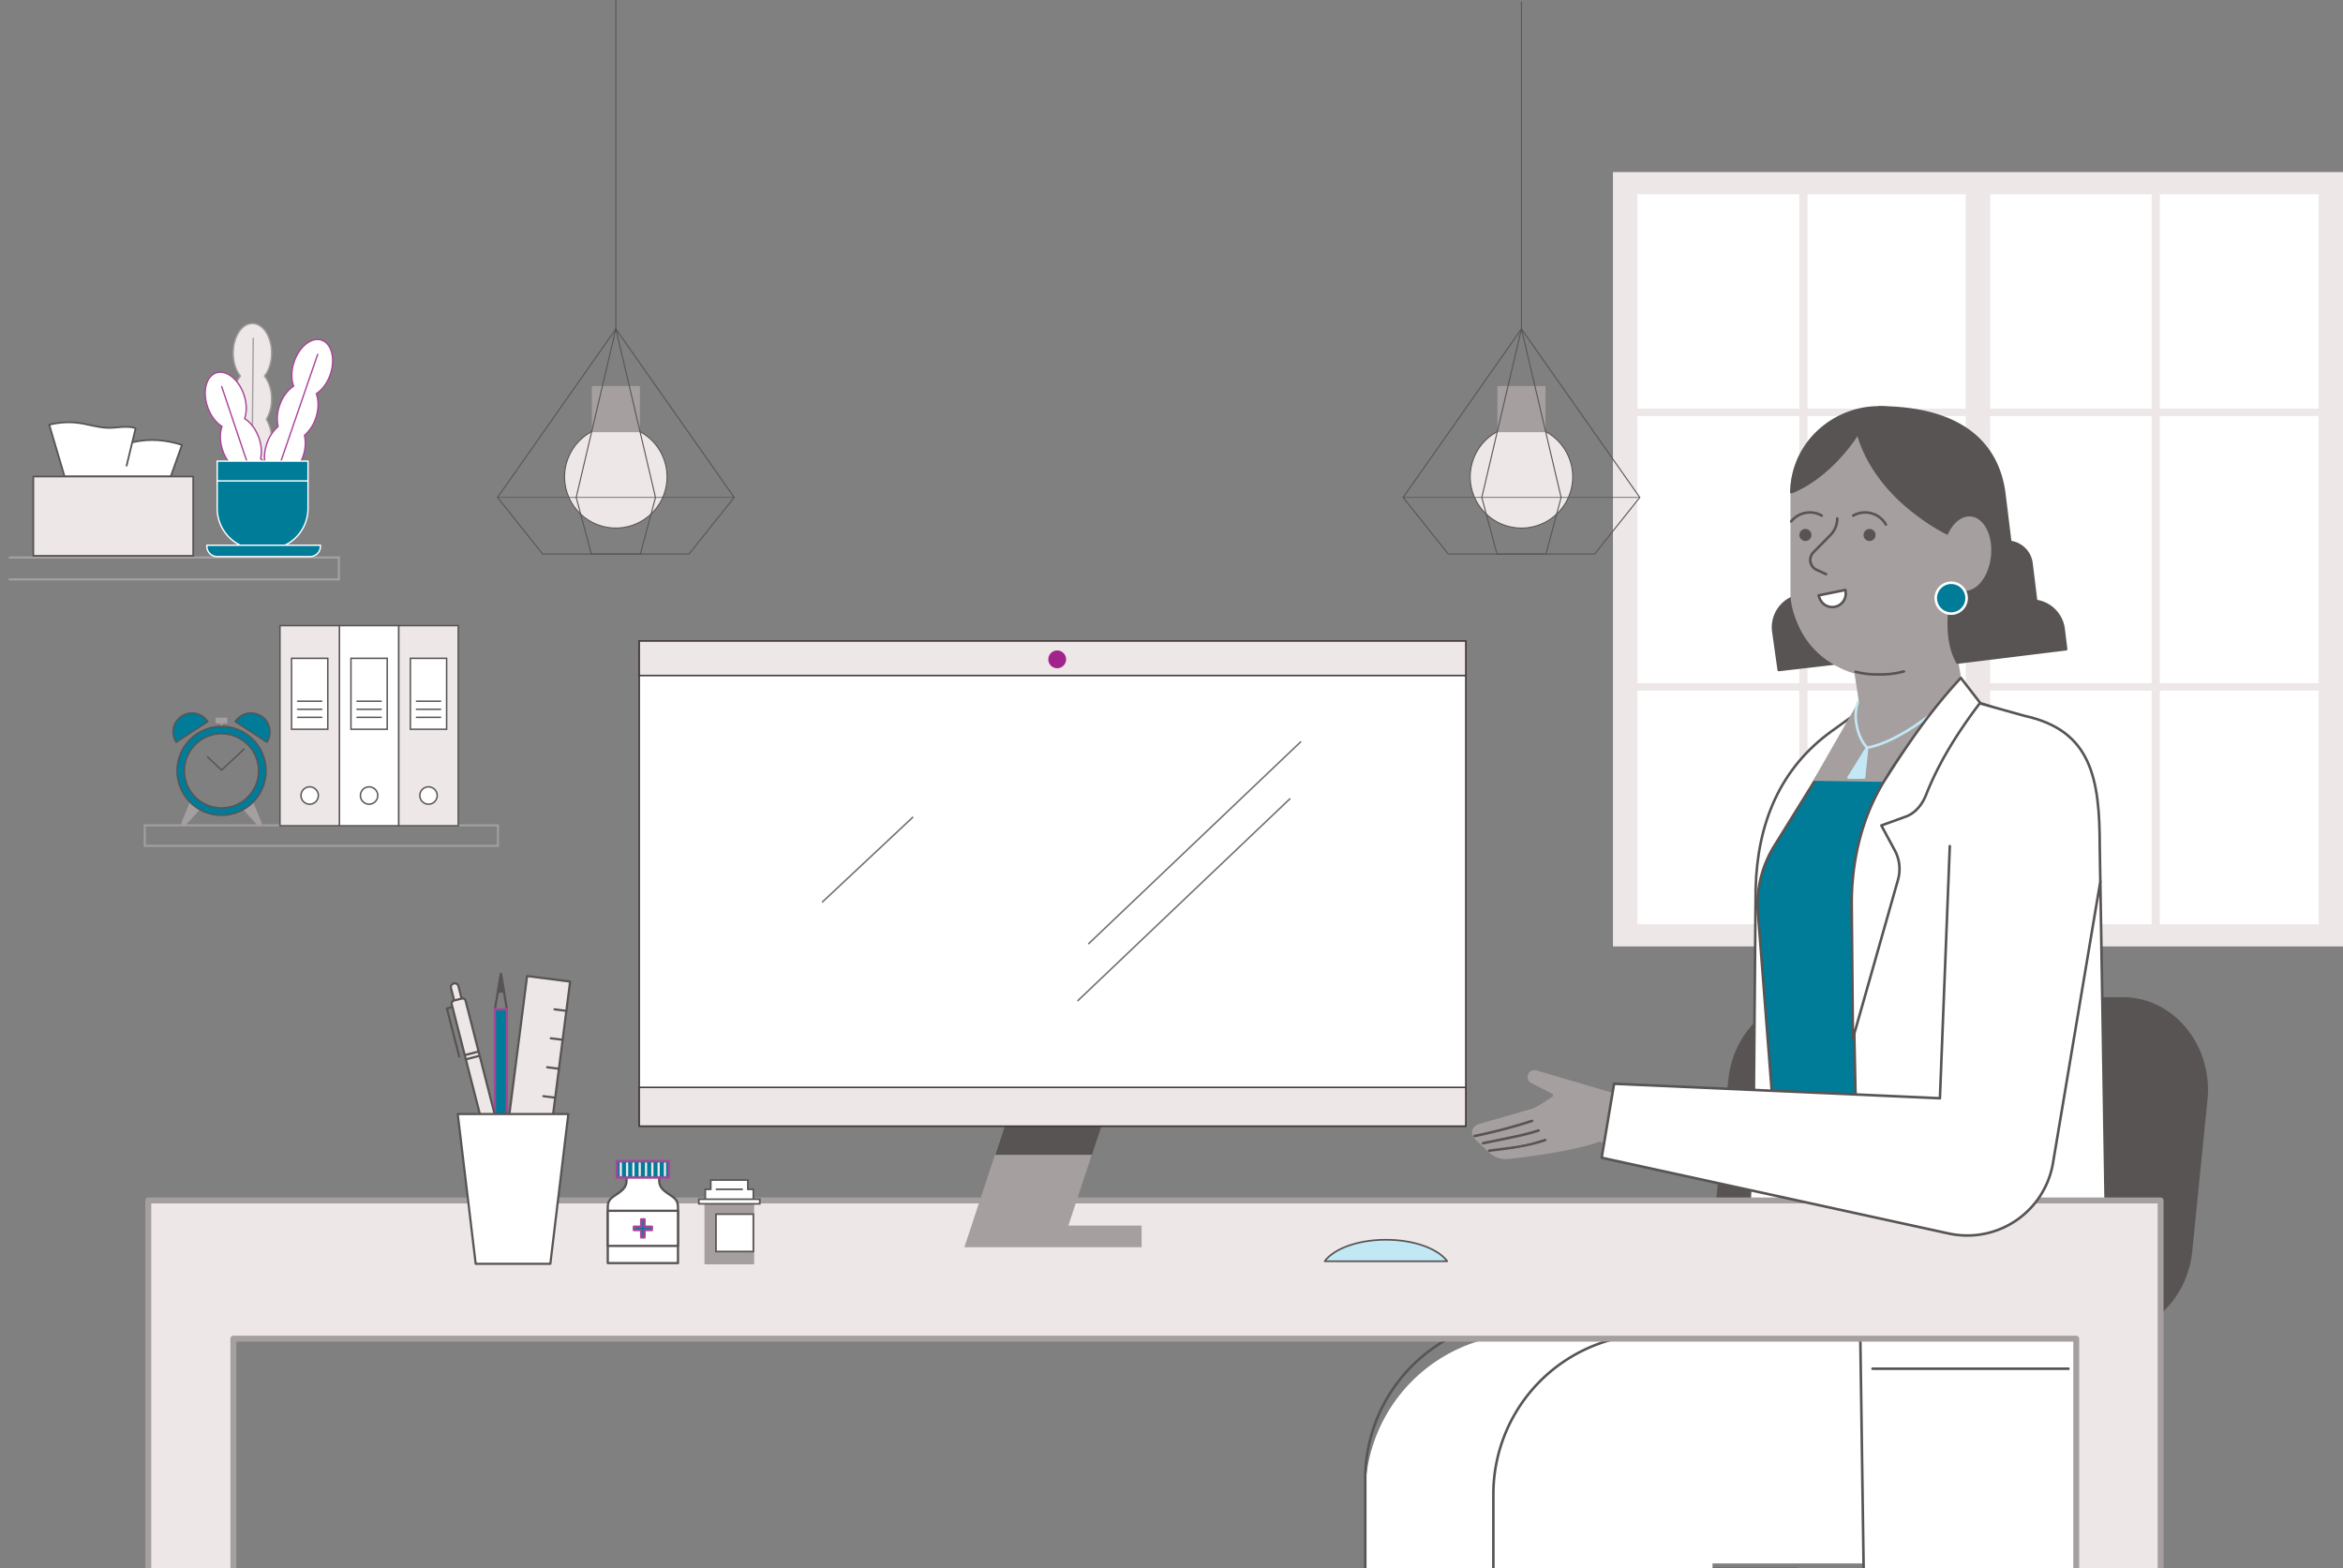 <svg xmlns="http://www.w3.org/2000/svg" xmlns:xlink="http://www.w3.org/1999/xlink" width="1616.299" height="1081.718" viewBox="0 0 1616.299 1081.718">
  <rect x="0" y="0" width="1616.299" height="1081.718" fill="#808080" stroke="none"/>
  <defs>
    <clipPath id="clip-path">
      <rect id="Rectangle_1521" data-name="Rectangle 1521" width="1603.299" height="1081.718" transform="translate(13 -118.717)" fill="none"/>
    </clipPath>
    <clipPath id="clip-path-2">
      <path id="Path_5277" data-name="Path 5277" d="M0,0H1602.917V867.479H0Z" transform="translate(0 95.523)" fill="none"/>
    </clipPath>
    <clipPath id="clip-path-3">
      <rect id="Rectangle_1545" data-name="Rectangle 1545" width="1616.299" height="963" transform="translate(0 0.001)" fill="none"/>
    </clipPath>
  </defs>
  <g id="assets" transform="translate(0 118.717)">
    <rect id="Rectangle_1498" data-name="Rectangle 1498" width="482.622" height="517.983" transform="translate(1121.676 7.572)" fill="#fff"/>
    <path id="Path_4577" data-name="Path 4577" d="M1129.54,15.277h469.9V518.843h-469.9Zm-16.859,518.841H1616.3V0H1112.681Z" fill="#ede7e7"/>
    <rect id="Rectangle_1499" data-name="Rectangle 1499" width="16.859" height="514.268" transform="translate(1356.06 9.925)" fill="#ede7e7"/>
    <rect id="Rectangle_1500" data-name="Rectangle 1500" width="244.455" height="5.092" transform="translate(1120.666 163.187)" fill="#ede7e7"/>
    <rect id="Rectangle_1501" data-name="Rectangle 1501" width="244.455" height="5.092" transform="translate(1120.666 352.603)" fill="#ede7e7"/>
    <rect id="Rectangle_1502" data-name="Rectangle 1502" width="244.455" height="5.092" transform="translate(1364.418 163.187)" fill="#ede7e7"/>
    <rect id="Rectangle_1503" data-name="Rectangle 1503" width="244.455" height="5.092" transform="translate(1364.418 352.603)" fill="#ede7e7"/>
    <rect id="Rectangle_1504" data-name="Rectangle 1504" width="5.62" height="517.665" transform="translate(1241.252 9.034)" fill="#ede7e7"/>
    <rect id="Rectangle_1505" data-name="Rectangle 1505" width="5.62" height="517.665" transform="translate(1484.303 9.034)" fill="#ede7e7"/>
    <path id="Path_4578" data-name="Path 4578" d="M6.026,280.941H233.76V265.835H6.026" fill="none" stroke="#a59f9f" stroke-miterlimit="10" stroke-width="1.475"/>
    <rect id="Rectangle_1506" data-name="Rectangle 1506" width="243.604" height="14.171" transform="translate(99.886 450.595)" fill="none" stroke="#a59f9f" stroke-miterlimit="10" stroke-width="1.371"/>
    <g id="Group_1235" data-name="Group 1235">
      <g id="Group_1234" data-name="Group 1234" clip-path="url(#clip-path)">
        <path id="Path_4579" data-name="Path 4579" d="M87.351,202.49l3.864-16.033,2.313-9.592s-2.133-1.979-13.246-.709c-16.779,1.917-23.416-7.144-46.325-1.939L44.548,209.96H117.8l7.725-21.784c-10.042-3.192-21.9-4.8-34.309-1.719" fill="#fff"/>
        <path id="Path_4580" data-name="Path 4580" d="M87.351,202.49l3.864-16.033,2.313-9.592s-2.133-1.979-13.246-.709c-16.779,1.917-23.416-7.144-46.325-1.939L44.548,209.96H117.8l7.725-21.784c-10.042-3.192-21.9-4.8-34.309-1.719" fill="none" stroke="#595454" stroke-linecap="round" stroke-linejoin="round" stroke-width="1.21"/>
        <path id="Path_4581" data-name="Path 4581" d="M133.293,264.714H22.975V209.96H133.293Z" fill="#ede7e7"/>
        <path id="Path_4582" data-name="Path 4582" d="M133.293,264.714H22.975V209.96H133.293Z" fill="none" stroke="#595454" stroke-linecap="round" stroke-linejoin="round" stroke-width="1.21"/>
        <path id="Path_4583" data-name="Path 4583" d="M126.833,450.558h0a1.268,1.268,0,0,1-1.173-1.751L132,433.4l5.643,5.816-7.806,8.641c-.24.266-2.646,2.7-3,2.7" fill="#a59f9f"/>
        <path id="Path_4584" data-name="Path 4584" d="M126.833,450.558h0a1.268,1.268,0,0,1-1.173-1.751L132,433.4l5.643,5.816-7.806,8.641C129.6,448.121,127.192,450.558,126.833,450.558Z" fill="none" stroke="#a59f9f" stroke-linecap="round" stroke-linejoin="round" stroke-width="1"/>
        <path id="Path_4585" data-name="Path 4585" d="M178.8,450.558h0a1.268,1.268,0,0,0,1.173-1.751L173.632,433.4l-5.643,5.816,9.87,10.926a1.267,1.267,0,0,0,.941.418" fill="#a59f9f"/>
        <path id="Path_4586" data-name="Path 4586" d="M178.8,450.558h0a1.268,1.268,0,0,0,1.173-1.751L173.632,433.4l-5.643,5.816,9.87,10.926A1.267,1.267,0,0,0,178.8,450.558Z" fill="none" stroke="#a59f9f" stroke-linecap="round" stroke-linejoin="round" stroke-width="1"/>
        <rect id="Rectangle_1507" data-name="Rectangle 1507" width="7.09" height="2.999" transform="translate(149.272 376.825)" fill="#a59f9f"/>
        <rect id="Rectangle_1508" data-name="Rectangle 1508" width="7.09" height="2.999" transform="translate(149.272 376.825)" fill="none" stroke="#a59f9f" stroke-linecap="round" stroke-linejoin="round" stroke-width="1"/>
        <line id="Line_495" data-name="Line 495" y2="2.52" transform="translate(152.816 379.824)" fill="none" stroke="#a59f9f" stroke-linecap="round" stroke-linejoin="round" stroke-width="1"/>
        <path id="Path_4587" data-name="Path 4587" d="M152.816,382.345a30.68,30.68,0,1,0,30.68,30.68,30.68,30.68,0,0,0-30.68-30.68m0,56.248a25.568,25.568,0,1,1,25.568-25.568,25.568,25.568,0,0,1-25.568,25.568" fill="#007B98"/>
        <path id="Path_4588" data-name="Path 4588" d="M152.816,382.345a30.68,30.68,0,1,0,30.68,30.68A30.68,30.68,0,0,0,152.816,382.345Zm0,56.248a25.568,25.568,0,1,1,25.568-25.568A25.568,25.568,0,0,1,152.816,438.593Z" fill="none" stroke="#595454" stroke-miterlimit="10" stroke-width="1"/>
        <path id="Path_4589" data-name="Path 4589" d="M121.512,393.3a13.053,13.053,0,1,1,21.89-14.225Z" fill="#007B98"/>
        <path id="Path_4590" data-name="Path 4590" d="M121.512,393.3a13.053,13.053,0,1,1,21.89-14.225Z" fill="none" stroke="#595454" stroke-linecap="round" stroke-linejoin="round" stroke-width="1"/>
        <path id="Path_4591" data-name="Path 4591" d="M184.121,393.3a13.053,13.053,0,1,0-21.89-14.225Z" fill="#007B98"/>
        <path id="Path_4592" data-name="Path 4592" d="M184.121,393.3a13.053,13.053,0,1,0-21.89-14.225Z" fill="none" stroke="#595454" stroke-linecap="round" stroke-linejoin="round" stroke-width="1"/>
        <path id="Path_4593" data-name="Path 4593" d="M143.164,403.39l9.652,9.138,15.543-14.482" fill="none" stroke="#595454" stroke-linecap="round" stroke-linejoin="round" stroke-width="1"/>
        <path id="Path_4594" data-name="Path 4594" d="M165.892,140.69c-3.03-3.726-4.977-9.45-4.977-15.882,0-11.229,5.917-20.331,13.216-20.331s13.215,9.1,13.215,20.331c0,6.432-1.947,12.156-4.978,15.882,3.031,3.725,4.978,9.45,4.978,15.882a26.943,26.943,0,0,1-3.615,13.944,26.94,26.94,0,0,1,3.615,13.944,27.444,27.444,0,0,1-3.163,13.178,27.437,27.437,0,0,1,3.163,13.177c0,11.229-5.917,20.331-13.215,20.331s-13.216-9.1-13.216-20.331a27.437,27.437,0,0,1,3.162-13.177,27.444,27.444,0,0,1-3.162-13.178,26.94,26.94,0,0,1,3.615-13.944,26.943,26.943,0,0,1-3.615-13.944c0-6.432,1.947-12.157,4.977-15.882" fill="#ede7e7"/>
        <path id="Path_4595" data-name="Path 4595" d="M165.892,140.69c-3.03-3.726-4.977-9.45-4.977-15.882,0-11.229,5.917-20.331,13.216-20.331s13.215,9.1,13.215,20.331c0,6.432-1.947,12.156-4.978,15.882,3.031,3.725,4.978,9.45,4.978,15.882a26.943,26.943,0,0,1-3.615,13.944,26.94,26.94,0,0,1,3.615,13.944,27.444,27.444,0,0,1-3.163,13.178,27.437,27.437,0,0,1,3.163,13.177c0,11.229-5.917,20.331-13.215,20.331s-13.216-9.1-13.216-20.331a27.437,27.437,0,0,1,3.162-13.177,27.444,27.444,0,0,1-3.162-13.178,26.94,26.94,0,0,1,3.615-13.944,26.943,26.943,0,0,1-3.615-13.944C160.915,150.14,162.862,144.415,165.892,140.69Z" fill="none" stroke="#a59f9f" stroke-linecap="round" stroke-linejoin="round" stroke-width="0.949"/>
        <line id="Line_496" data-name="Line 496" x1="1.142" y2="117.922" transform="translate(173.56 114.643)" fill="#fff"/>
        <line id="Line_497" data-name="Line 497" x1="1.142" y2="117.922" transform="translate(173.56 114.643)" fill="none" stroke="#a59f9f" stroke-linecap="round" stroke-linejoin="round" stroke-width="0.949"/>
        <path id="Path_4596" data-name="Path 4596" d="M202.558,147.646c-1.7-4.492-1.735-10.538.3-16.641,3.549-10.653,12.04-17.419,18.964-15.112s9.661,12.813,6.112,23.466c-2.033,6.1-5.689,10.918-9.742,13.5,1.7,4.492,1.735,10.538-.3,16.641a26.932,26.932,0,0,1-7.837,12.086,26.937,26.937,0,0,1-.977,14.372,27.445,27.445,0,0,1-7.166,11.5,27.442,27.442,0,0,1-1.164,13.5c-3.549,10.653-12.04,17.419-18.964,15.112s-9.661-12.813-6.112-23.465a27.438,27.438,0,0,1,7.165-11.5A27.447,27.447,0,0,1,184,187.6a26.932,26.932,0,0,1,7.837-12.086,26.927,26.927,0,0,1,.978-14.372c2.032-6.1,5.689-10.918,9.741-13.5" fill="#fff"/>
        <path id="Path_4597" data-name="Path 4597" d="M202.558,147.646c-1.7-4.492-1.735-10.538.3-16.641,3.549-10.653,12.04-17.419,18.964-15.112s9.661,12.813,6.112,23.466c-2.033,6.1-5.689,10.918-9.742,13.5,1.7,4.492,1.735,10.538-.3,16.641a26.932,26.932,0,0,1-7.837,12.086,26.937,26.937,0,0,1-.977,14.372,27.445,27.445,0,0,1-7.166,11.5,27.442,27.442,0,0,1-1.164,13.5c-3.549,10.653-12.04,17.419-18.964,15.112s-9.661-12.813-6.112-23.465a27.438,27.438,0,0,1,7.165-11.5A27.447,27.447,0,0,1,184,187.6a26.932,26.932,0,0,1,7.837-12.086,26.927,26.927,0,0,1,.978-14.372C194.849,155.038,198.506,150.223,202.558,147.646Z" fill="none" stroke="#a84599" stroke-linecap="round" stroke-linejoin="round" stroke-width="0.949"/>
        <line id="Line_498" data-name="Line 498" x1="38.355" y2="111.516" transform="translate(180.794 125.718)" fill="#fff"/>
        <line id="Line_499" data-name="Line 499" x1="38.355" y2="111.516" transform="translate(180.794 125.718)" fill="none" stroke="#a84599" stroke-linecap="round" stroke-linejoin="round" stroke-width="0.949"/>
        <path id="Path_4598" data-name="Path 4598" d="M153.153,175.429c-4.085-2.525-7.8-7.294-9.911-13.371-3.683-10.606-1.08-21.147,5.815-23.541s15.47,4.264,19.153,14.873c2.11,6.075,2.149,12.121.508,16.635,4.085,2.526,7.8,7.294,9.911,13.371a26.934,26.934,0,0,1,1.159,14.358,26.928,26.928,0,0,1,7.989,11.986,27.435,27.435,0,0,1,1.335,13.487,27.438,27.438,0,0,1,7.31,11.41c3.683,10.608,1.08,21.148-5.815,23.541s-15.47-4.263-19.153-14.871a27.426,27.426,0,0,1-1.335-13.485,27.439,27.439,0,0,1-7.31-11.411,26.939,26.939,0,0,1-1.159-14.359,26.942,26.942,0,0,1-7.989-11.986c-2.11-6.076-2.148-12.123-.508-16.637" fill="#fff"/>
        <path id="Path_4599" data-name="Path 4599" d="M153.153,175.429c-4.085-2.525-7.8-7.294-9.911-13.371-3.683-10.606-1.08-21.147,5.815-23.541s15.47,4.264,19.153,14.873c2.11,6.075,2.149,12.121.508,16.635,4.085,2.526,7.8,7.294,9.911,13.371a26.934,26.934,0,0,1,1.159,14.358,26.928,26.928,0,0,1,7.989,11.986,27.435,27.435,0,0,1,1.335,13.487,27.438,27.438,0,0,1,7.31,11.41c3.683,10.608,1.08,21.148-5.815,23.541s-15.47-4.263-19.153-14.871a27.426,27.426,0,0,1-1.335-13.485,27.439,27.439,0,0,1-7.31-11.411,26.939,26.939,0,0,1-1.159-14.359,26.942,26.942,0,0,1-7.989-11.986C151.551,185.99,151.513,179.943,153.153,175.429Z" fill="none" stroke="#a84599" stroke-linecap="round" stroke-linejoin="round" stroke-width="0.949"/>
        <line id="Line_500" data-name="Line 500" x2="37.601" y2="111.772" transform="translate(152.931 147.933)" fill="#fff"/>
        <line id="Line_501" data-name="Line 501" x2="37.601" y2="111.772" transform="translate(152.931 147.933)" fill="none" stroke="#a84599" stroke-linecap="round" stroke-linejoin="round" stroke-width="0.949"/>
        <path id="Path_4600" data-name="Path 4600" d="M178.13,260.265h6.053a28.3,28.3,0,0,0,28.3-28.3V199.35H149.832v32.617a28.3,28.3,0,0,0,28.3,28.3" fill="#007B98"/>
        <path id="Path_4601" data-name="Path 4601" d="M178.13,260.265h6.053a28.3,28.3,0,0,0,28.3-28.3V199.35H149.832v32.617A28.3,28.3,0,0,0,178.13,260.265Z" fill="none" stroke="#fff" stroke-linecap="round" stroke-linejoin="round" stroke-width="0.949"/>
        <line id="Line_502" data-name="Line 502" x1="61.984" transform="translate(150.046 213.037)" fill="#fff"/>
        <line id="Line_503" data-name="Line 503" x1="61.984" transform="translate(150.046 213.037)" fill="none" stroke="#fff" stroke-linecap="round" stroke-linejoin="round" stroke-width="0.949"/>
        <path id="Path_4602" data-name="Path 4602" d="M149.778,265.212h64.188a7.078,7.078,0,0,0,7.077-7.077v-.757H142.7v.757a7.077,7.077,0,0,0,7.077,7.077" fill="#007B98"/>
        <path id="Path_4603" data-name="Path 4603" d="M149.778,265.212h64.188a7.078,7.078,0,0,0,7.077-7.077v-.757H142.7v.757A7.077,7.077,0,0,0,149.778,265.212Z" fill="none" stroke="#fff" stroke-linecap="round" stroke-linejoin="round" stroke-width="0.949"/>
        <rect id="Rectangle_1509" data-name="Rectangle 1509" width="40.986" height="138.062" transform="translate(234.121 312.824)" fill="#fff"/>
        <rect id="Rectangle_1510" data-name="Rectangle 1510" width="40.986" height="138.062" transform="translate(234.121 312.824)" fill="none" stroke="#595454" stroke-linecap="round" stroke-miterlimit="10" stroke-width="1"/>
        <rect id="Rectangle_1511" data-name="Rectangle 1511" width="25.002" height="48.95" transform="translate(242.113 335.398)" fill="#fff"/>
        <rect id="Rectangle_1512" data-name="Rectangle 1512" width="25.002" height="48.95" transform="translate(242.113 335.398)" fill="none" stroke="#595454" stroke-linecap="round" stroke-miterlimit="10" stroke-width="1"/>
        <path id="Path_4604" data-name="Path 4604" d="M260.612,430.048a6,6,0,1,0-6,6,6,6,0,0,0,6-6" fill="#fff"/>
        <circle id="Ellipse_71" data-name="Ellipse 71" cx="5.998" cy="5.998" r="5.998" transform="translate(246.131 430.048) rotate(-45)" fill="none" stroke="#595454" stroke-linecap="round" stroke-miterlimit="10" stroke-width="1"/>
        <line id="Line_504" data-name="Line 504" x2="16.662" transform="translate(246.283 364.997)" fill="none" stroke="#595454" stroke-linecap="round" stroke-miterlimit="10" stroke-width="1"/>
        <line id="Line_505" data-name="Line 505" x2="16.662" transform="translate(246.283 370.551)" fill="none" stroke="#595454" stroke-linecap="round" stroke-miterlimit="10" stroke-width="1"/>
        <line id="Line_506" data-name="Line 506" x2="16.662" transform="translate(246.283 376.105)" fill="none" stroke="#595454" stroke-linecap="round" stroke-miterlimit="10" stroke-width="1"/>
        <rect id="Rectangle_1513" data-name="Rectangle 1513" width="40.986" height="138.062" transform="translate(275.107 312.824)" fill="#ede7e7"/>
        <rect id="Rectangle_1514" data-name="Rectangle 1514" width="40.986" height="138.062" transform="translate(275.107 312.824)" fill="none" stroke="#595454" stroke-linecap="round" stroke-miterlimit="10" stroke-width="1"/>
        <rect id="Rectangle_1515" data-name="Rectangle 1515" width="25.002" height="48.95" transform="translate(283.099 335.398)" fill="#fff"/>
        <rect id="Rectangle_1516" data-name="Rectangle 1516" width="25.002" height="48.95" transform="translate(283.099 335.398)" fill="none" stroke="#595454" stroke-linecap="round" stroke-miterlimit="10" stroke-width="1"/>
        <path id="Path_4605" data-name="Path 4605" d="M301.6,430.048a6,6,0,1,0-6,6,6,6,0,0,0,6-6" fill="#fff"/>
        <circle id="Ellipse_72" data-name="Ellipse 72" cx="5.998" cy="5.998" r="5.998" transform="matrix(0.526, -0.851, 0.851, 0.526, 287.344, 431.996)" fill="none" stroke="#595454" stroke-linecap="round" stroke-miterlimit="10" stroke-width="1"/>
        <line id="Line_507" data-name="Line 507" x2="16.662" transform="translate(287.269 364.997)" fill="none" stroke="#595454" stroke-linecap="round" stroke-miterlimit="10" stroke-width="1"/>
        <line id="Line_508" data-name="Line 508" x2="16.662" transform="translate(287.269 370.551)" fill="none" stroke="#595454" stroke-linecap="round" stroke-miterlimit="10" stroke-width="1"/>
        <line id="Line_509" data-name="Line 509" x2="16.662" transform="translate(287.269 376.105)" fill="none" stroke="#595454" stroke-linecap="round" stroke-miterlimit="10" stroke-width="1"/>
        <rect id="Rectangle_1517" data-name="Rectangle 1517" width="40.986" height="138.062" transform="translate(193.135 312.824)" fill="#ede7e7"/>
        <rect id="Rectangle_1518" data-name="Rectangle 1518" width="40.986" height="138.062" transform="translate(193.135 312.824)" fill="none" stroke="#595454" stroke-linecap="round" stroke-miterlimit="10" stroke-width="1"/>
        <rect id="Rectangle_1519" data-name="Rectangle 1519" width="25.002" height="48.95" transform="translate(201.126 335.398)" fill="#fff"/>
        <rect id="Rectangle_1520" data-name="Rectangle 1520" width="25.002" height="48.95" transform="translate(201.126 335.398)" fill="none" stroke="#595454" stroke-linecap="round" stroke-miterlimit="10" stroke-width="1"/>
        <path id="Path_4606" data-name="Path 4606" d="M219.626,430.048a6,6,0,1,0-6,6,6,6,0,0,0,6-6" fill="#fff"/>
        <circle id="Ellipse_73" data-name="Ellipse 73" cx="5.998" cy="5.998" r="5.998" transform="translate(205.145 430.048) rotate(-45)" fill="none" stroke="#595454" stroke-linecap="round" stroke-miterlimit="10" stroke-width="1"/>
        <line id="Line_510" data-name="Line 510" x2="16.662" transform="translate(205.296 364.997)" fill="none" stroke="#595454" stroke-linecap="round" stroke-miterlimit="10" stroke-width="1"/>
        <line id="Line_511" data-name="Line 511" x2="16.662" transform="translate(205.296 370.551)" fill="none" stroke="#595454" stroke-linecap="round" stroke-miterlimit="10" stroke-width="1"/>
        <line id="Line_512" data-name="Line 512" x2="16.662" transform="translate(205.296 376.105)" fill="none" stroke="#595454" stroke-linecap="round" stroke-miterlimit="10" stroke-width="1"/>
        <path id="Path_4607" data-name="Path 4607" d="M460.23,210.188a35.391,35.391,0,1,0-35.391,35.391,35.391,35.391,0,0,0,35.391-35.391" fill="#ede7e7"/>
        <circle id="Ellipse_74" data-name="Ellipse 74" cx="35.391" cy="35.391" r="35.391" transform="matrix(0.447, -0.894, 0.894, 0.447, 377.357, 226.015)" fill="none" stroke="#595454" stroke-miterlimit="10" stroke-width="0.722"/>
        <path id="Path_4608" data-name="Path 4608" d="M441.063,147.92H408.615v31.115h32.448Z" fill="#a59f9f"/>
        <path id="Path_4609" data-name="Path 4609" d="M441.063,147.92H408.615v31.115h32.448Z" fill="none" stroke="#a59f9f" stroke-linecap="round" stroke-linejoin="round" stroke-width="0.722"/>
        <line id="Line_513" data-name="Line 513" y2="54.6" transform="translate(424.839 53.927)" fill="#fff"/>
        <path id="Path_5275" data-name="Path 5275" d="M0-172.644V54.6" transform="translate(424.839 53.927)" fill="none" stroke="#595454" stroke-width="0.722"/>
        <line id="Line_515" data-name="Line 515" x2="163.264" transform="translate(343.207 224.421)" fill="#fff"/>
        <line id="Line_516" data-name="Line 516" x2="163.264" transform="translate(343.207 224.421)" fill="none" stroke="#595454" stroke-miterlimit="10" stroke-width="0.506"/>
        <path id="Path_4610" data-name="Path 4610" d="M424.839,108.2,343.207,224.42l31.181,39.049h100.9l31.181-39.049Z" fill="none" stroke="#595454" stroke-miterlimit="10" stroke-width="0.722"/>
        <path id="Path_4611" data-name="Path 4611" d="M424.839,108.2,397.486,224.42l10.448,39.049h33.81l10.448-39.049Z" fill="none" stroke="#595454" stroke-miterlimit="10" stroke-width="0.722"/>
        <path id="Path_4612" data-name="Path 4612" d="M1084.958,210.188a35.391,35.391,0,1,0-35.391,35.391,35.391,35.391,0,0,0,35.391-35.391" fill="#ede7e7"/>
        <circle id="Ellipse_75" data-name="Ellipse 75" cx="35.391" cy="35.391" r="35.391" transform="matrix(0.29, -0.957, 0.957, 0.29, 1005.438, 233.805)" fill="none" stroke="#595454" stroke-miterlimit="10" stroke-width="0.722"/>
        <path id="Path_4613" data-name="Path 4613" d="M1065.791,147.92h-32.448v31.115h32.448Z" fill="#a59f9f"/>
        <path id="Path_4614" data-name="Path 4614" d="M1065.791,147.92h-32.448v31.115h32.448Z" fill="none" stroke="#a59f9f" stroke-linecap="round" stroke-linejoin="round" stroke-width="0.722"/>
        <line id="Line_517" data-name="Line 517" y2="54.6" transform="translate(1049.567 53.927)" fill="#fff"/>
        <path id="Path_5276" data-name="Path 5276" d="M0-171.426V54.6" transform="translate(1049.567 53.927)" fill="none" stroke="#595454" stroke-width="0.722"/>
        <line id="Line_519" data-name="Line 519" x2="163.264" transform="translate(967.935 224.421)" fill="#fff"/>
        <line id="Line_520" data-name="Line 520" x2="163.264" transform="translate(967.935 224.421)" fill="none" stroke="#595454" stroke-miterlimit="10" stroke-width="0.506"/>
        <path id="Path_4615" data-name="Path 4615" d="M1049.567,108.2,967.935,224.42l31.181,39.049h100.9L1131.2,224.42Z" fill="none" stroke="#595454" stroke-miterlimit="10" stroke-width="0.722"/>
        <path id="Path_4616" data-name="Path 4616" d="M1049.567,108.2,1022.214,224.42l10.447,39.049h33.81l10.448-39.049Z" fill="none" stroke="#595454" stroke-miterlimit="10" stroke-width="0.722"/>
      </g>
    </g>
    <g id="Group_1237" data-name="Group 1237">
      <g id="Mask_Group_33" data-name="Mask Group 33" clip-path="url(#clip-path-2)">
        <rect id="Rectangle_1522" data-name="Rectangle 1522" width="72.687" height="38.03" transform="translate(1166.741 964.226)" fill="#fff"/>
        <rect id="Rectangle_1523" data-name="Rectangle 1523" width="72.687" height="38.03" transform="translate(1166.741 964.226)" fill="none" stroke="#595454" stroke-linecap="round" stroke-linejoin="round" stroke-width="3.047"/>
        <path id="Path_4618" data-name="Path 4618" d="M1453.826,801.541h-213.62c-35.013,0-62.272-33.05-58.466-70.888l10.515-104.531c3.262-32.428,28.458-56.987,58.466-56.987h213.62c35.013,0,62.272,33.05,58.466,70.888l-10.515,104.531c-3.262,32.428-28.458,56.987-58.466,56.987" fill="#595454"/>
        <path id="Path_4619" data-name="Path 4619" d="M1348.651,830.99c19.844-56.75,28.972-119.4,27.134-186.193l-24.535.8c1.741,63.274-6.853,122.461-25.545,175.915a403.5,403.5,0,0,1-65.536,119.078h31.748a432.94,432.94,0,0,0,56.734-109.6" fill="#fff"/>
        <path id="Path_4620" data-name="Path 4620" d="M1348.651,830.99c19.844-56.75,28.972-119.4,27.134-186.193l-24.535.8c1.741,63.274-6.853,122.461-25.545,175.915a403.5,403.5,0,0,1-65.536,119.078h31.748A432.94,432.94,0,0,0,1348.651,830.99Z" fill="none" stroke="#595454" stroke-linecap="round" stroke-linejoin="round" stroke-width="3.047"/>
        <path id="Path_4621" data-name="Path 4621" d="M1285.708,845.18h-85.27l9.325-193.473,1.359-157.571c1.184-45.023,16.846-82.878,52.505-108.536l47.171-33.94,54.759,14.88" fill="#fff"/>
        <path id="Path_4622" data-name="Path 4622" d="M1285.708,845.18h-85.27l9.325-193.473,1.359-157.571c1.184-45.023,16.846-82.878,52.505-108.536l47.171-33.94,54.759,14.88" fill="none" stroke="#595454" stroke-linecap="round" stroke-linejoin="round" stroke-width="1.765"/>
        <path id="Path_4623" data-name="Path 4623" d="M1052.212,791.065h83.906V959.757h-43.129v348.206H941.808V901.469a110.4,110.4,0,0,1,110.4-110.4" transform="translate(0 10.523)" fill="#fff"/>
        <path id="Path_4624" data-name="Path 4624" d="M1052.212,791.065h83.906V959.757h-43.129v348.206H941.808V901.469A110.4,110.4,0,0,1,1052.212,791.065Z" fill="none" stroke="#595454" stroke-linecap="round" stroke-linejoin="round" stroke-width="1.765"/>
        <path id="Path_4625" data-name="Path 4625" d="M1230.993,791.065V711.6h90.623A124.483,124.483,0,0,1,1446.1,836.087v2.577a121.093,121.093,0,0,1-121.093,121.093H1181.365v348.206H1030.184V901.469a110.4,110.4,0,0,1,110.405-110.4Z" fill="#fff"/>
        <path id="Path_4626" data-name="Path 4626" d="M1230.993,791.065V711.6h90.623A124.483,124.483,0,0,1,1446.1,836.087v2.577a121.093,121.093,0,0,1-121.093,121.093H1181.365v348.206H1030.184V901.469a110.4,110.4,0,0,1,110.405-110.4Z" transform="translate(0 10.523)" fill="none" stroke="#595454" stroke-linecap="round" stroke-linejoin="round" stroke-width="1.765"/>
        <path id="Path_4627" data-name="Path 4627" d="M1223.96,464.822l70.287-113.163,71.153,14.519a112.313,112.313,0,0,1,82.863,108.384V760.84H1232.044l-12.421-160.464-7.176-92.7a76.733,76.733,0,0,1,11.513-42.857" fill="#007B98"/>
        <path id="Path_4628" data-name="Path 4628" d="M1223.96,464.822l70.287-113.163,71.153,14.519a112.313,112.313,0,0,1,82.863,108.384V760.84H1232.044l-12.421-160.464-7.176-92.7A76.733,76.733,0,0,1,1223.96,464.822Z" fill="none" stroke="#595454" stroke-miterlimit="10" stroke-width="1.765"/>
        <path id="Path_4629" data-name="Path 4629" d="M1236.657,293.5l63.858,24.967c-.136.67,1.518,15.585,1.348,16.253l-74.815,8.735-1.755-12.482-1.951-13.885a22.28,22.28,0,0,1,13.315-23.588" fill="#595454"/>
        <path id="Path_4630" data-name="Path 4630" d="M1236.657,293.5l63.858,24.967c-.136.67,1.518,15.585,1.348,16.253l-74.815,8.735-1.755-12.482-1.951-13.885A22.28,22.28,0,0,1,1236.657,293.5Z" fill="none" stroke="#595454" stroke-linecap="round" stroke-linejoin="round" stroke-width="1.765"/>
        <path id="Path_4631" data-name="Path 4631" d="M1278.809,342.911s3.373,20.754,3.373,22.054l-31.44,54.946,85.728,1.281,17.455-66.372-7.365-41.448" fill="#a59f9f"/>
        <path id="Path_4632" data-name="Path 4632" d="M1300.934,346.693h-8.642a56.182,56.182,0,0,1-56.182-56.182V220.524a56.182,56.182,0,0,1,56.182-56.182h8.642a56.182,56.182,0,0,1,56.182,56.182v69.987a56.182,56.182,0,0,1-56.182,56.182" fill="#a59f9f"/>
        <rect id="Rectangle_1524" data-name="Rectangle 1524" width="121.006" height="182.351" rx="56.182" transform="translate(1236.11 164.342)" fill="none" stroke="#a59f9f" stroke-miterlimit="10" stroke-width="1.944"/>
        <path id="Path_4633" data-name="Path 4633" d="M1296.091,162.325h0a59.434,59.434,0,0,1,59.415,57.951l.863,34.6c-65.552-27.089-74.613-74.964-74.613-74.964-6.188,9.953-22.7,31.446-45.974,40.915l.005-.259c.646-32.355,27.942-58.248,60.3-58.248" fill="#595454"/>
        <path id="Path_4634" data-name="Path 4634" d="M1296.091,162.325h0a59.434,59.434,0,0,1,59.415,57.951l.863,34.6c-65.552-27.089-74.613-74.964-74.613-74.964-6.188,9.953-22.7,31.446-45.974,40.915l.005-.259C1236.433,188.218,1263.729,162.325,1296.091,162.325Z" fill="none" stroke="#595454" stroke-linecap="round" stroke-linejoin="round" stroke-width="1.765"/>
        <path id="Path_4635" data-name="Path 4635" d="M1296.091,162.325c53.291,0,81.979,22.16,86.61,59.84l4.054,32.991a16.89,16.89,0,0,1,14.647,14.7l3.2,26a22.279,22.279,0,0,1,18.968,19.335l1.711,13.919-74.939,9.215c-.337-.6-.652-1.208-.956-1.821-14.735-29.613,7.516-81.616,7.516-81.616s-63.289-19.558-63.289-77.166" fill="#595454"/>
        <path id="Path_4636" data-name="Path 4636" d="M1296.091,162.325c53.291,0,81.979,22.16,86.61,59.84l4.054,32.991a16.89,16.89,0,0,1,14.647,14.7l3.2,26a22.279,22.279,0,0,1,18.968,19.335l1.711,13.919-74.939,9.215c-.337-.6-.652-1.208-.956-1.821-14.735-29.613,7.516-81.616,7.516-81.616s-63.289-19.558-63.289-77.166" fill="none" stroke="#595454" stroke-linecap="round" stroke-linejoin="round" stroke-width="1.765"/>
        <path id="Path_4637" data-name="Path 4637" d="M1340.639,261.538c1.446-14.158,9.965-24.884,19.028-23.959s15.237,13.154,13.791,27.312-9.965,24.885-19.028,23.958a11.907,11.907,0,0,1-7.077-3.463c-.092-.089-.183-.178-.274-.27l-1.247-1.274" fill="#a59f9f"/>
        <path id="Path_4638" data-name="Path 4638" d="M1313.371,344.432a59.5,59.5,0,0,1-15.651,2.081h-2.933a59.536,59.536,0,0,1-14.755-1.845" fill="none" stroke="#595454" stroke-linecap="round" stroke-linejoin="round" stroke-width="1.765"/>
        <path id="Path_4639" data-name="Path 4639" d="M1285.538,250.325a4.155,4.155,0,1,0,4.154-4.154,4.154,4.154,0,0,0-4.154,4.154" fill="#595454"/>
        <path id="Path_4640" data-name="Path 4640" d="M1241.3,250.325a4.154,4.154,0,1,0,4.154-4.154,4.154,4.154,0,0,0-4.154,4.154" fill="#595454"/>
        <path id="Path_4641" data-name="Path 4641" d="M1267.418,238.941a16.191,16.191,0,0,1-4.663,11.372l-11.8,11.972a7.486,7.486,0,0,0,2.216,12.063l6.488,2.968" fill="none" stroke="#595454" stroke-linecap="round" stroke-linejoin="round" stroke-width="1.765"/>
        <path id="Path_4642" data-name="Path 4642" d="M1278.406,236.961a16.532,16.532,0,0,1,22.572,6.148" fill="none" stroke="#595454" stroke-linecap="round" stroke-linejoin="round" stroke-width="1.765"/>
        <path id="Path_4643" data-name="Path 4643" d="M1256.742,236.961a16.534,16.534,0,0,0-21.093,3.976" fill="none" stroke="#595454" stroke-linecap="round" stroke-linejoin="round" stroke-width="1.765"/>
        <path id="Path_4644" data-name="Path 4644" d="M1273.039,288.25l-18.5,3.757.681,1.877a9.3,9.3,0,0,0,17.99-4.237Z" fill="#fff"/>
        <path id="Path_4645" data-name="Path 4645" d="M1273.039,288.25l-18.5,3.757.681,1.877a9.3,9.3,0,0,0,17.99-4.237Z" fill="none" stroke="#595454" stroke-linecap="round" stroke-linejoin="round" stroke-width="1.765"/>
        <path id="Path_4646" data-name="Path 4646" d="M1335.446,295.213a10.641,10.641,0,1,0,9.263-11.859,10.641,10.641,0,0,0-9.263,11.859" fill="#007B98"/>
        <path id="Path_4647" data-name="Path 4647" d="M1335.446,295.213a10.641,10.641,0,1,0,9.263-11.859A10.641,10.641,0,0,0,1335.446,295.213Z" fill="none" stroke="#fff" stroke-linecap="round" stroke-linejoin="round" stroke-width="1.765"/>
        <path id="Path_4648" data-name="Path 4648" d="M1353.925,353.193c-19.639,22.6-48.272,40.939-65.9,43.857" fill="none" stroke="#c3e8f5" stroke-linecap="round" stroke-linejoin="round" stroke-width="1.765"/>
        <path id="Path_4649" data-name="Path 4649" d="M1288.026,397.049l-2.143,20.585-10.67.011Z" fill="#c3e8f5"/>
        <path id="Path_4650" data-name="Path 4650" d="M1288.026,397.049l-2.143,20.585-10.67.011Z" fill="none" stroke="#c3e8f5" stroke-linecap="round" stroke-linejoin="round" stroke-width="1.765"/>
        <path id="Path_4651" data-name="Path 4651" d="M1288.026,397.049c-6.407-6.526-10.139-20.928-6.407-31.393" fill="none" stroke="#c3e8f5" stroke-linecap="round" stroke-linejoin="round" stroke-width="1.765"/>
        <path id="Path_4652" data-name="Path 4652" d="M1351.862,362.611l44.9,12.51c45.879,10.042,51.721,43.034,51.721,90l5.274,316.991,47.807,299.533H1287.331l-4.463-308.629-5.46-262.652c0-58.1,24.706-112.42,74.454-147.752" fill="#fff"/>
        <path id="Path_4653" data-name="Path 4653" d="M1351.862,362.611l44.9,12.51c45.879,10.042,51.721,43.034,51.721,90l5.274,316.991,47.807,299.533H1287.331l-4.463-308.629-5.46-262.652C1277.408,452.26,1302.114,397.943,1351.862,362.611Z" fill="none" stroke="#595454" stroke-linecap="round" stroke-linejoin="round" stroke-width="1.765"/>
        <path id="Path_4654" data-name="Path 4654" d="M1278.212,597.694l31.106-109.515a27.13,27.13,0,0,0-1.967-19.83l-9.507-17.645,16.865-6.108c6.072-2.2,11.088-7.7,13.983-15.038,8.8-22.323,21.917-43.253,37.283-63.455l-13.3-17.18c-20.29,21.883-36.11,44.756-52.115,69.989-15.375,24.24-23.429,55.042-23.156,86.568Z" fill="#fff"/>
        <path id="Path_4655" data-name="Path 4655" d="M1278.212,597.694l31.106-109.515a27.13,27.13,0,0,0-1.967-19.83l-9.507-17.645,16.865-6.108c6.072-2.2,11.088-7.7,13.983-15.038,8.8-22.323,21.917-43.253,37.283-63.455l-13.3-17.18c-20.29,21.883-36.11,44.756-52.115,69.989-15.375,24.24-23.429,55.042-23.156,86.568Z" fill="none" stroke="#595454" stroke-linecap="round" stroke-linejoin="round" stroke-width="1.765"/>
        <line id="Line_521" data-name="Line 521" x1="135.173" transform="translate(1291.752 825.457)" fill="none" stroke="#595454" stroke-linecap="round" stroke-linejoin="round" stroke-width="1.765"/>
        <path id="Path_4656" data-name="Path 4656" d="M102.29,1427.458V709.381H1490.476v718.077h-58.2V804.7H161v621.547Z" fill="#ede7e7"/>
        <path id="Path_4657" data-name="Path 4657" d="M102.29,1427.458V709.381H1490.476v718.077h-58.2V804.7H161v621.547Z" fill="none" stroke="#a59f9f" stroke-linecap="round" stroke-linejoin="round" stroke-width="4.079"/>
        <path id="Path_4658" data-name="Path 4658" d="M1135.573,639.743l-26.222-4.607-49.788-14.659a3.859,3.859,0,0,0-2.842,7.14l14.389,7.327a2.127,2.127,0,0,1,.213,3.669c-2.581,1.706-6.467,4.176-9.147,5.869a24.731,24.731,0,0,1-6.387,2.864c-7.377,2.12-25.109,7.217-35.69,10.277a5.151,5.151,0,0,0-2.1,8.7l9.978,9.394a15.69,15.69,0,0,0,12.46,4.177c14.009-1.53,45.015-5.473,63.134-12.024l54.452,18.5Z" fill="#a59f9f"/>
        <path id="Path_4659" data-name="Path 4659" d="M1135.573,639.743l-26.222-4.607-49.788-14.659a3.859,3.859,0,0,0-2.842,7.14l14.389,7.327a2.127,2.127,0,0,1,.213,3.669c-2.581,1.706-6.467,4.176-9.147,5.869a24.731,24.731,0,0,1-6.387,2.864c-7.377,2.12-25.109,7.217-35.69,10.277a5.151,5.151,0,0,0-2.1,8.7l9.978,9.394a15.69,15.69,0,0,0,12.46,4.177c14.009-1.53,45.015-5.473,63.134-12.024l54.452,18.5Z" fill="none" stroke="#a59f9f" stroke-linecap="round" stroke-linejoin="round" stroke-width="1.765"/>
        <path id="Path_4660" data-name="Path 4660" d="M1056.873,654.481a370.325,370.325,0,0,1-39.65,10.459" fill="#ede7e7"/>
        <path id="Path_4661" data-name="Path 4661" d="M1056.873,654.481a370.325,370.325,0,0,1-39.65,10.459" fill="none" stroke="#595454" stroke-linecap="round" stroke-linejoin="round" stroke-width="1.765"/>
        <path id="Path_4662" data-name="Path 4662" d="M1061.4,661.094c-10.34,3.425-22.555,5.486-38.347,8.8" fill="#ede7e7"/>
        <path id="Path_4663" data-name="Path 4663" d="M1061.4,661.094c-10.34,3.425-22.555,5.486-38.347,8.8" fill="none" stroke="#595454" stroke-linecap="round" stroke-linejoin="round" stroke-width="1.765"/>
        <path id="Path_4664" data-name="Path 4664" d="M1065.922,667.707c-12.02,4.1-25.7,5.761-38.528,7.314" fill="#ede7e7"/>
        <path id="Path_4665" data-name="Path 4665" d="M1065.922,667.707c-12.02,4.1-25.7,5.761-38.528,7.314" fill="none" stroke="#595454" stroke-linecap="round" stroke-linejoin="round" stroke-width="1.765"/>
        <path id="Path_4666" data-name="Path 4666" d="M1448.892,489.384l-32.643,194.065a59.964,59.964,0,0,1-71.936,48.717L1104.9,679.9l8.547-51.018,224.789,9.995,6.819-173.917" fill="#fff"/>
        <path id="Path_4667" data-name="Path 4667" d="M1448.892,489.384l-32.643,194.065a59.964,59.964,0,0,1-71.936,48.717L1104.9,679.9l8.547-51.018,224.789,9.995,6.819-173.917" fill="none" stroke="#595454" stroke-linecap="round" stroke-linejoin="round" stroke-width="1.765"/>
        <path id="Path_5278" data-name="Path 5278" d="M737,726.708l22.684-68.617H692.887l-27.61,83.519H787.518v-14.9Z" fill="#a59f9f"/>
        <path id="Path_5279" data-name="Path 5279" d="M758.234,662.994l22.684-68.617H714.125L686.515,677.9h66.794Z" fill="#595454"/>
        <rect id="Rectangle_2057" data-name="Rectangle 2057" width="570.213" height="334.623" transform="translate(440.975 323.468)" fill="#fff"/>
        <rect id="Rectangle_2058" data-name="Rectangle 2058" width="570.213" height="334.623" transform="translate(440.975 323.468)" fill="none" stroke="#453838" stroke-linecap="round" stroke-linejoin="round" stroke-width="1.062"/>
        <rect id="Rectangle_2059" data-name="Rectangle 2059" width="570.213" height="26.709" transform="translate(440.975 631.383)" fill="#eee7e7"/>
        <rect id="Rectangle_2060" data-name="Rectangle 2060" width="570.213" height="26.709" transform="translate(440.975 631.383)" fill="none" stroke="#453838" stroke-linecap="round" stroke-linejoin="round" stroke-width="1.062"/>
        <rect id="Rectangle_2061" data-name="Rectangle 2061" width="570.213" height="23.817" transform="translate(440.975 323.468)" fill="#eee7e7"/>
        <rect id="Rectangle_2062" data-name="Rectangle 2062" width="570.213" height="23.817" transform="translate(440.975 323.468)" fill="none" stroke="#453838" stroke-linecap="round" stroke-linejoin="round" stroke-width="1.062"/>
        <path id="Path_5280" data-name="Path 5280" d="M729.3,329.977a6.133,6.133,0,1,1-6.132,6.132,6.134,6.134,0,0,1,6.132-6.132" fill="#a0248b"/>
        <line id="Line_748" data-name="Line 748" y1="139.695" x2="146.75" transform="translate(750.76 392.783)" fill="none" stroke="#707071" stroke-width="1.062"/>
        <line id="Line_749" data-name="Line 749" y1="58.858" x2="62.781" transform="translate(567.131 444.816)" fill="none" stroke="#707071" stroke-width="1.062"/>
        <line id="Line_750" data-name="Line 750" y1="139.695" x2="146.75" transform="translate(743.327 432.073)" fill="none" stroke="#707071" stroke-width="1.062"/>
        <line id="Line_751" data-name="Line 751" x2="18.641" transform="translate(493.797 701.68)" fill="#fff"/>
        <g id="Group_1568" data-name="Group 1568">
          <rect id="Rectangle_2071" data-name="Rectangle 2071" width="33.13" height="41.185" transform="translate(486.552 711.68)" fill="#a69f9f" stroke="#a59f9f" stroke-linecap="round" stroke-linejoin="round" stroke-width="1.152"/>
          <rect id="Rectangle_2068" data-name="Rectangle 2068" width="25.768" height="25.768" transform="translate(493.914 718.826)" fill="#fff" stroke="#595454" stroke-miterlimit="10" stroke-width="1.152"/>
          <path id="Path_5281" data-name="Path 5281" d="M515.915,701.684v-6.4h-25.6v6.4h-3.768v8.571h33.13v-8.571Z" fill="#fff" stroke="#595454" stroke-miterlimit="10" stroke-width="1.152"/>
          <line id="Line_752" data-name="Line 752" x2="18.641" transform="translate(493.797 701.68)" fill="none" stroke="#595454" stroke-miterlimit="10" stroke-width="1.152"/>
          <rect id="Rectangle_2072" data-name="Rectangle 2072" width="42.031" height="3.167" transform="translate(482.102 708.526)" fill="#fff" stroke="#595454" stroke-miterlimit="10" stroke-width="1.152"/>
        </g>
      </g>
    </g>
    <g id="Group_1241" data-name="Group 1241">
      <g id="Group_1240" data-name="Group 1240" clip-path="url(#clip-path-3)">
        <path id="Path_4673" data-name="Path 4673" d="M998.368,751.3c-6.393-8.654-22.909-14.817-42.279-14.817S920.2,742.646,913.81,751.3Z" fill="#c3e8f5"/>
        <path id="Path_4674" data-name="Path 4674" d="M998.368,751.3c-6.393-8.654-22.909-14.817-42.279-14.817S920.2,742.646,913.81,751.3Z" fill="none" stroke="#595454" stroke-linecap="round" stroke-linejoin="round" stroke-width="1.155"/>
        <path id="Path_4675" data-name="Path 4675" d="M419.26,752.574V714.241c0-3.157.675-5.427,4.241-7.821,5.03-3.377,8.724-5.577,8.724-10.738V693.2h22.509v2.485c0,5.161,3.694,7.361,8.723,10.738,3.566,2.394,4.242,4.664,4.242,7.821v38.333Z" fill="#fff"/>
        <path id="Path_4676" data-name="Path 4676" d="M419.26,752.574V714.241c0-3.157.675-5.427,4.241-7.821,5.03-3.377,8.724-5.577,8.724-10.738V693.2h22.509v2.485c0,5.161,3.694,7.361,8.723,10.738,3.566,2.394,4.242,4.664,4.242,7.821v38.333Z" fill="none" stroke="#595454" stroke-linecap="round" stroke-linejoin="round" stroke-width="1.563"/>
        <rect id="Rectangle_1539" data-name="Rectangle 1539" width="48.439" height="24.219" transform="translate(419.26 716.515)" fill="#fff"/>
        <rect id="Rectangle_1540" data-name="Rectangle 1540" width="48.439" height="24.219" transform="translate(419.26 716.515)" fill="none" stroke="#595454" stroke-linecap="round" stroke-linejoin="round" stroke-width="1.563"/>
        <path id="Path_4677" data-name="Path 4677" d="M449.73,727.452h-5.078v-5.078h-2.344v5.078H437.23V729.8h5.078v5.078h2.344V729.8h5.078Z" fill="#007B98"/>
        <path id="Path_4678" data-name="Path 4678" d="M449.73,727.452h-5.078v-5.078h-2.344v5.078H437.23V729.8h5.078v5.078h2.344V729.8h5.078Z" fill="none" stroke="#a84599" stroke-linecap="round" stroke-linejoin="round" stroke-width="1.563"/>
        <rect id="Rectangle_1541" data-name="Rectangle 1541" width="35.939" height="11.328" transform="translate(425.51 682.259)" fill="#007B98"/>
        <rect id="Rectangle_1542" data-name="Rectangle 1542" width="35.939" height="11.328" transform="translate(425.51 682.259)" fill="none" stroke="#a84599" stroke-linecap="round" stroke-linejoin="round" stroke-width="1.563"/>
        <line id="Line_527" data-name="Line 527" y2="8.203" transform="translate(428.245 683.821)" fill="none" stroke="#ede7e7" stroke-linecap="round" stroke-linejoin="round" stroke-width="1.563"/>
        <line id="Line_528" data-name="Line 528" y2="8.203" transform="translate(432.598 683.821)" fill="none" stroke="#ede7e7" stroke-linecap="round" stroke-linejoin="round" stroke-width="1.563"/>
        <line id="Line_529" data-name="Line 529" y2="8.203" transform="translate(436.95 683.821)" fill="none" stroke="#ede7e7" stroke-linecap="round" stroke-linejoin="round" stroke-width="1.563"/>
        <line id="Line_530" data-name="Line 530" y2="8.203" transform="translate(441.303 683.821)" fill="none" stroke="#ede7e7" stroke-linecap="round" stroke-linejoin="round" stroke-width="1.563"/>
        <line id="Line_531" data-name="Line 531" y2="8.203" transform="translate(445.656 683.821)" fill="none" stroke="#ede7e7" stroke-linecap="round" stroke-linejoin="round" stroke-width="1.563"/>
        <line id="Line_532" data-name="Line 532" y2="8.203" transform="translate(450.009 683.821)" fill="none" stroke="#ede7e7" stroke-linecap="round" stroke-linejoin="round" stroke-width="1.563"/>
        <line id="Line_533" data-name="Line 533" y2="8.203" transform="translate(454.362 683.821)" fill="none" stroke="#ede7e7" stroke-linecap="round" stroke-linejoin="round" stroke-width="1.563"/>
        <line id="Line_534" data-name="Line 534" y2="8.203" transform="translate(458.714 683.821)" fill="none" stroke="#ede7e7" stroke-linecap="round" stroke-linejoin="round" stroke-width="1.563"/>
        <path id="Path_4679" data-name="Path 4679" d="M349.707,577.517l-4.153-24.37-4.153,24.37" fill="none" stroke="#595454" stroke-linecap="round" stroke-linejoin="round" stroke-width="1.509"/>
        <path id="Path_4680" data-name="Path 4680" d="M345.554,553.147l-2.077,12.185h4.154Z" fill="#595454"/>
        <path id="Path_4681" data-name="Path 4681" d="M345.554,553.147l-2.077,12.185h4.154Z" fill="none" stroke="#595454" stroke-linecap="round" stroke-linejoin="round" stroke-width="1.509"/>
        <rect id="Rectangle_1543" data-name="Rectangle 1543" width="8.306" height="139.695" transform="translate(341.401 577.517)" fill="#007B98"/>
        <rect id="Rectangle_1544" data-name="Rectangle 1544" width="8.306" height="139.695" transform="translate(341.401 577.517)" fill="none" stroke="#a84599" stroke-linecap="round" stroke-linejoin="round" stroke-width="1.509"/>
        <path id="Path_4682" data-name="Path 4682" d="M349.707,721.314v-4.1H341.4v4.1a4.16,4.16,0,1,0,8.306,0Z" fill="none" stroke="#595454" stroke-linecap="round" stroke-linejoin="round" stroke-width="1.509"/>
        <path id="Path_4683" data-name="Path 4683" d="M313.3,571.43l-2.2-8.585a2.656,2.656,0,0,1,5.145-1.318l2.2,8.585" fill="#ede7e7"/>
        <path id="Path_4684" data-name="Path 4684" d="M313.3,571.43l-2.2-8.585a2.656,2.656,0,0,1,5.145-1.318l2.2,8.585" fill="none" stroke="#595454" stroke-linecap="round" stroke-linejoin="round" stroke-width="1.509"/>
        <path id="Path_4685" data-name="Path 4685" d="M346.477,710.11,311.622,574.08a2.152,2.152,0,0,1,1.55-2.618l5.4-1.383a2.151,2.151,0,0,1,2.617,1.549l34.855,136.031.023.089c3.183,12.423.017,19.963.017,19.963s-6.4-5.089-9.585-17.511Z" fill="#ede7e7"/>
        <path id="Path_4686" data-name="Path 4686" d="M346.477,710.11,311.622,574.08a2.152,2.152,0,0,1,1.55-2.618l5.4-1.383a2.151,2.151,0,0,1,2.617,1.549l34.855,136.031.023.089c3.183,12.423.017,19.963.017,19.963s-6.4-5.089-9.585-17.511Z" fill="none" stroke="#595454" stroke-linecap="round" stroke-linejoin="round" stroke-width="1.509"/>
        <path id="Path_4687" data-name="Path 4687" d="M316.792,610.1,308.3,576.947l3.433-.88" fill="none" stroke="#595454" stroke-linecap="round" stroke-linejoin="round" stroke-width="1.509"/>
        <line id="Line_535" data-name="Line 535" y1="2.229" x2="8.701" transform="translate(321.853 609.671)" fill="#ede7e7"/>
        <line id="Line_536" data-name="Line 536" y1="2.229" x2="8.701" transform="translate(321.853 609.671)" fill="none" stroke="#595454" stroke-linecap="round" stroke-linejoin="round" stroke-width="1.509"/>
        <line id="Line_537" data-name="Line 537" y1="2.229" x2="8.701" transform="translate(321.108 606.763)" fill="#ede7e7"/>
        <line id="Line_538" data-name="Line 538" y1="2.229" x2="8.701" transform="translate(321.108 606.763)" fill="none" stroke="#595454" stroke-linecap="round" stroke-linejoin="round" stroke-width="1.509"/>
        <line id="Line_539" data-name="Line 539" y1="2.229" x2="8.701" transform="translate(347.007 707.841)" fill="#ede7e7"/>
        <line id="Line_540" data-name="Line 540" y1="2.229" x2="8.701" transform="translate(347.007 707.841)" fill="none" stroke="#595454" stroke-linecap="round" stroke-linejoin="round" stroke-width="1.509"/>
        <path id="Path_4688" data-name="Path 4688" d="M363.616,554.59l29.671,3.807L373.916,709.373l-1.457,11.356-29.672-3.807Z" fill="#ede7e7"/>
        <path id="Path_4689" data-name="Path 4689" d="M363.616,554.59l29.671,3.807L373.916,709.373l-1.457,11.356-29.672-3.807Z" fill="none" stroke="#595454" stroke-linecap="round" stroke-linejoin="round" stroke-width="1.509"/>
        <line id="Line_541" data-name="Line 541" x2="8.153" y2="1.046" transform="translate(367.174 697.328)" fill="none" stroke="#595454" stroke-linecap="round" stroke-linejoin="round" stroke-width="1.509"/>
        <line id="Line_542" data-name="Line 542" x2="8.153" y2="1.046" transform="translate(369.735 677.363)" fill="none" stroke="#595454" stroke-linecap="round" stroke-linejoin="round" stroke-width="1.509"/>
        <line id="Line_543" data-name="Line 543" x2="8.153" y2="1.046" transform="translate(372.297 657.398)" fill="none" stroke="#595454" stroke-linecap="round" stroke-linejoin="round" stroke-width="1.509"/>
        <line id="Line_544" data-name="Line 544" x2="8.153" y2="1.046" transform="translate(374.859 637.433)" fill="none" stroke="#595454" stroke-linecap="round" stroke-linejoin="round" stroke-width="1.509"/>
        <line id="Line_545" data-name="Line 545" x2="8.153" y2="1.046" transform="translate(377.421 617.468)" fill="none" stroke="#595454" stroke-linecap="round" stroke-linejoin="round" stroke-width="1.509"/>
        <line id="Line_546" data-name="Line 546" x2="8.153" y2="1.046" transform="translate(379.982 597.503)" fill="none" stroke="#595454" stroke-linecap="round" stroke-linejoin="round" stroke-width="1.509"/>
        <line id="Line_547" data-name="Line 547" x2="8.153" y2="1.046" transform="translate(382.544 577.538)" fill="none" stroke="#595454" stroke-linecap="round" stroke-linejoin="round" stroke-width="1.509"/>
        <path id="Path_4690" data-name="Path 4690" d="M328.161,753.089h51.487l12.4-103.342H315.763Z" fill="#fff"/>
        <path id="Path_4691" data-name="Path 4691" d="M328.161,753.089h51.487l12.4-103.342H315.763Z" fill="none" stroke="#595454" stroke-linecap="round" stroke-linejoin="round" stroke-width="1.509"/>
      </g>
    </g>
  </g>
</svg>
